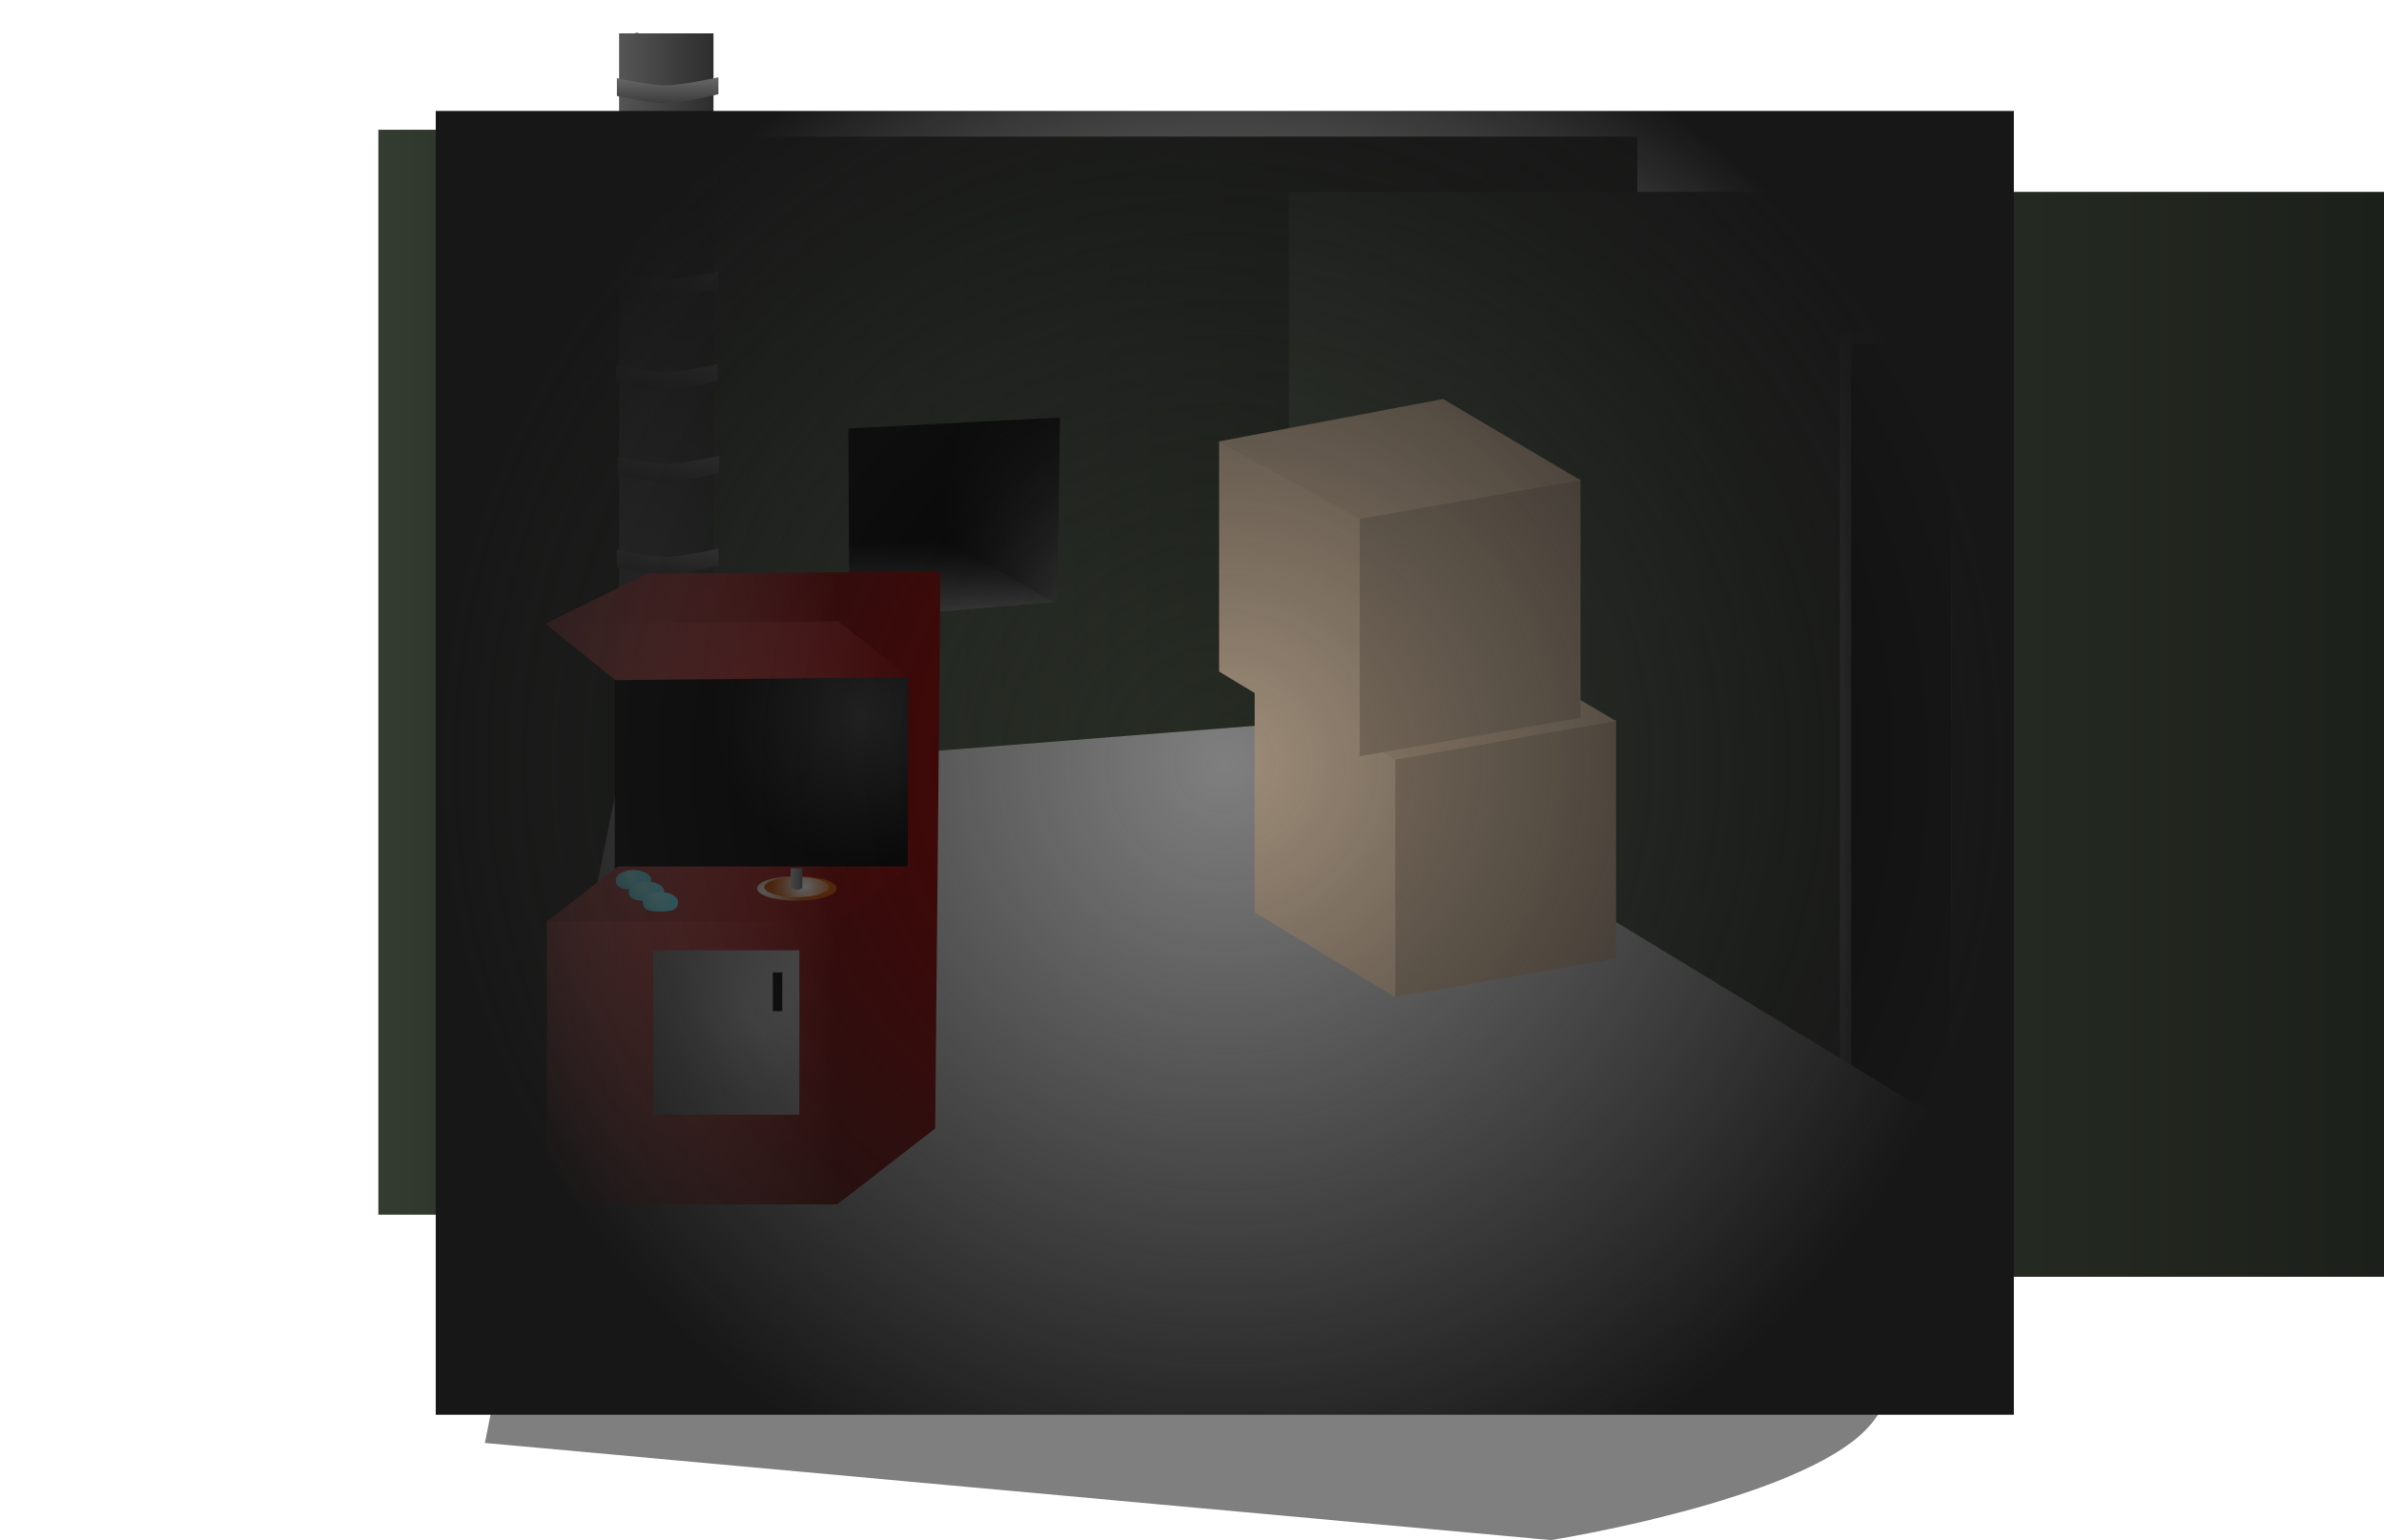 <svg version="1.1" xmlns="http://www.w3.org/2000/svg" xmlns:xlink="http://www.w3.org/1999/xlink" width="871.005" height="562.705" viewBox="0,0,871.005,562.705"><defs><linearGradient x1="461.347" y1="160.828" x2="468.847" y2="160.828" gradientUnits="userSpaceOnUse" id="color-1"><stop offset="0" stop-color="#7f7f7f"/><stop offset="1" stop-color="#4b4b4b"/></linearGradient><linearGradient x1="348.061" y1="33.26" x2="606.8" y2="13.396" gradientUnits="userSpaceOnUse" id="color-2"><stop offset="0" stop-color="#444444"/><stop offset="1" stop-color="#676767"/></linearGradient><linearGradient x1="137.681" y1="95.856" x2="196.681" y2="95.856" gradientUnits="userSpaceOnUse" id="color-3"><stop offset="0" stop-color="#000000"/><stop offset="1" stop-color="#6b6b6b"/></linearGradient><linearGradient x1="134.325" y1="98.856" x2="134.325" y2="136.856" gradientUnits="userSpaceOnUse" id="color-4"><stop offset="0" stop-color="#000000"/><stop offset="1" stop-color="#949494"/></linearGradient><linearGradient x1="142.764" y1="43.05" x2="142.764" y2="157.05" gradientUnits="userSpaceOnUse" id="color-5"><stop offset="0" stop-color="#000000"/><stop offset="1" stop-color="#000000" stop-opacity="0"/></linearGradient><linearGradient x1="-69.245" y1="146.871" x2="53.408" y2="146.871" gradientUnits="userSpaceOnUse" id="color-6"><stop offset="0" stop-color="#343c31"/><stop offset="1" stop-color="#1c201a"/></linearGradient><linearGradient x1="18.848" y1="149.379" x2="390.75" y2="149.379" gradientUnits="userSpaceOnUse" id="color-7"><stop offset="0" stop-color="#343c31"/><stop offset="1" stop-color="#1c201a"/></linearGradient><linearGradient x1="264.599" y1="169.571" x2="663.528" y2="169.571" gradientUnits="userSpaceOnUse" id="color-8"><stop offset="0" stop-color="#343c31"/><stop offset="1" stop-color="#1c201a"/></linearGradient><linearGradient x1="18.698" y1="158.911" x2="53.202" y2="158.911" gradientUnits="userSpaceOnUse" id="color-9"><stop offset="0" stop-color="#555555"/><stop offset="1" stop-color="#2d2d2d"/></linearGradient><linearGradient x1="36.125" y1="172.667" x2="36.125" y2="182.106" gradientUnits="userSpaceOnUse" id="color-10"><stop offset="0" stop-color="#686868"/><stop offset="1" stop-color="#3c3c3c"/></linearGradient><linearGradient x1="36.451" y1="138.813" x2="36.451" y2="148.253" gradientUnits="userSpaceOnUse" id="color-11"><stop offset="0" stop-color="#686868"/><stop offset="1" stop-color="#3c3c3c"/></linearGradient><linearGradient x1="36.451" y1="101.705" x2="36.451" y2="111.145" gradientUnits="userSpaceOnUse" id="color-12"><stop offset="0" stop-color="#686868"/><stop offset="1" stop-color="#3c3c3c"/></linearGradient><linearGradient x1="36.776" y1="67.852" x2="36.776" y2="77.291" gradientUnits="userSpaceOnUse" id="color-13"><stop offset="0" stop-color="#686868"/><stop offset="1" stop-color="#3c3c3c"/></linearGradient><linearGradient x1="36.125" y1="34.324" x2="36.125" y2="43.764" gradientUnits="userSpaceOnUse" id="color-14"><stop offset="0" stop-color="#686868"/><stop offset="1" stop-color="#3c3c3c"/></linearGradient><linearGradient x1="36.451" y1="0.471" x2="36.451" y2="9.91" gradientUnits="userSpaceOnUse" id="color-15"><stop offset="0" stop-color="#686868"/><stop offset="1" stop-color="#3c3c3c"/></linearGradient><linearGradient x1="36.125" y1="-36.638" x2="36.125" y2="-27.198" gradientUnits="userSpaceOnUse" id="color-16"><stop offset="0" stop-color="#686868"/><stop offset="1" stop-color="#3c3c3c"/></linearGradient><linearGradient x1="36.451" y1="-70.491" x2="36.451" y2="-61.051" gradientUnits="userSpaceOnUse" id="color-17"><stop offset="0" stop-color="#686868"/><stop offset="1" stop-color="#3c3c3c"/></linearGradient><radialGradient cx="106.694" cy="162.156" r="54.579" gradientUnits="userSpaceOnUse" id="color-18"><stop offset="0" stop-color="#282828"/><stop offset="1" stop-color="#000000"/></radialGradient><linearGradient x1="98.549" y1="289.435" x2="-7.669" y2="289.435" gradientUnits="userSpaceOnUse" id="color-19"><stop offset="0" stop-color="#550000"/><stop offset="1" stop-color="#ff6b6b"/></linearGradient><radialGradient cx="65.424" cy="273.345" r="30.045" gradientUnits="userSpaceOnUse" id="color-20"><stop offset="0" stop-color="#989898"/><stop offset="1" stop-color="#828282"/></radialGradient><linearGradient x1="98.549" y1="221.435" x2="-7.669" y2="221.435" gradientUnits="userSpaceOnUse" id="color-21"><stop offset="0" stop-color="#5c0000"/><stop offset="1" stop-color="#d95b5b"/></linearGradient><linearGradient x1="124.631" y1="138.984" x2="-8.385" y2="138.984" gradientUnits="userSpaceOnUse" id="color-22"><stop offset="0" stop-color="#550000"/><stop offset="1" stop-color="#d95b5b"/></linearGradient><linearGradient x1="99.086" y1="111.739" x2="-7.132" y2="111.739" gradientUnits="userSpaceOnUse" id="color-23"><stop offset="0" stop-color="#550000"/><stop offset="1" stop-color="#d95b5b"/></linearGradient><radialGradient cx="22.305" cy="220.838" r="6.45" gradientUnits="userSpaceOnUse" id="color-24"><stop offset="0" stop-color="#a7feff"/><stop offset="1" stop-color="#66ebff"/></radialGradient><radialGradient cx="27.077" cy="225.014" r="6.45" gradientUnits="userSpaceOnUse" id="color-25"><stop offset="0" stop-color="#a7feff"/><stop offset="1" stop-color="#66ebff"/></radialGradient><radialGradient cx="32.147" cy="228.891" r="6.45" gradientUnits="userSpaceOnUse" id="color-26"><stop offset="0" stop-color="#a7feff"/><stop offset="1" stop-color="#66ebff"/></radialGradient><radialGradient cx="71.439" cy="227.015" r="14.54" gradientUnits="userSpaceOnUse" id="color-27"><stop offset="0" stop-color="#bababa"/><stop offset="1" stop-color="#943900"/></radialGradient><radialGradient cx="86.239" cy="225.215" r="11.892" gradientUnits="userSpaceOnUse" id="color-28"><stop offset="0" stop-color="#bababa"/><stop offset="1" stop-color="#943900"/></radialGradient><linearGradient x1="85.673" y1="222.085" x2="81.399" y2="222.085" gradientUnits="userSpaceOnUse" id="color-29"><stop offset="0" stop-color="#4e4e4e"/><stop offset="1" stop-color="#848484"/></linearGradient><radialGradient cx="240" cy="180" r="288.288" gradientUnits="userSpaceOnUse" id="color-30"><stop offset="0" stop-color="#171717" stop-opacity="0"/><stop offset="1" stop-color="#171717"/></radialGradient></defs><g transform="translate(207.477,98.726)"><g data-paper-data="{&quot;isPaintingLayer&quot;:true}" fill-rule="nonzero" stroke-linejoin="miter" stroke-miterlimit="10" stroke-dasharray="" stroke-dashoffset="0" style="mix-blend-mode: normal"><path d="M464.791,317.059l-0,-294.099l40.013,-1c0,0 3.022,293.599 -2.501,293.599c-5.523,0 -37.513,1.5 -37.513,1.5z" data-paper-data="{&quot;noHover&quot;:false,&quot;origItem&quot;:[&quot;Path&quot;,{&quot;applyMatrix&quot;:true,&quot;segments&quot;:[[[1004.59588,630.35206],[-11.04569,0],[11.04569,0]],[1009.59588,43.35206],[929.59588,45.35206],[929.59588,633.35206]],&quot;closed&quot;:true,&quot;fillColor&quot;:[1,1,1]}]}" fill="#000000" stroke="none" stroke-width="0.5" stroke-linecap="butt"/><path d="M461.347,297.078v-272.5h7.5v272.5z" fill="url(#color-1)" stroke="none" stroke-width="0" stroke-linecap="butt"/><path d="M347.633,22.016l259.454,-4.874l0.141,7.499l-259.454,4.874z" fill="url(#color-2)" stroke="none" stroke-width="0" stroke-linecap="butt"/><g stroke="none" stroke-width="0" stroke-linecap="butt"><path d="M64.681,118.356v-83.5h88.5v83.5z" fill="#000000"/><path d="M137.681,145.356v-99h59v99z" fill="url(#color-3)"/><path d="M86.681,136.856l-6.211,-34.395l57.711,-3.605l50,28.5v9.5z" fill="url(#color-4)"/></g><path d="M86.181,157.05v-114h113.167v114z" fill="url(#color-5)" stroke="none" stroke-width="0" stroke-linecap="butt"/><path d="M-69.245,345.07v-396.396h122.652v396.396z" fill="url(#color-6)" stroke="none" stroke-width="0" stroke-linecap="butt"/><path d="M18.848,347.577v-396.396h371.902v396.396zM178.806,121.163l1,-67.333l-77.333,4l0.333,69.667z" fill="url(#color-7)" stroke="none" stroke-width="0" stroke-linecap="butt"/><path d="M263.349,367.769v-396.396h400.179v396.396zM502.298,315.176c5.523,0 2.5,-293.5 2.5,-293.5l-40,1v294c0,0 31.977,-1.5 37.5,-1.5z" fill="url(#color-8)" stroke="none" stroke-width="0" stroke-linecap="butt"/><path d="M-30.322,428.481l49.005,-243.752l244.814,-19.262l241.346,146.828c0,0 -7.239,87.036 -30.337,111.094c-25.253,26.303 -115.294,40.59 -115.294,40.59z" data-paper-data="{&quot;index&quot;:null}" fill="#7f7f7f" stroke="none" stroke-width="NaN" stroke-linecap="butt"/><path d="M-207.477,-98.726c0,0 0,0 0,0c0,0 0,0 -0,0z" fill="#004cff" stroke="#000000" stroke-width="0" stroke-linecap="butt"/><g><path d="M23.921,191.459l1.302,-277.336" fill="none" stroke="#909090" stroke-width="2" stroke-linecap="round"/><path d="M18.698,191.264v-277.789h34.504v278.082c0,0 0.63,6.416 -17.578,6.633c-17.158,0.205 -16.927,-6.925 -16.927,-6.925z" fill="url(#color-9)" stroke="none" stroke-width="0" stroke-linecap="butt"/><path d="M17.571,179.502v-6.51c0,0 11.793,2.604 17.857,2.604c6.297,0 19.252,-2.93 19.252,-2.93v6.185c0,0 -12.955,3.255 -19.252,3.255c-6.064,0 -17.857,-2.604 -17.857,-2.604z" fill="url(#color-10)" stroke="none" stroke-width="0" stroke-linecap="butt"/><path d="M17.896,145.649v-6.51c0,0 11.793,2.604 17.857,2.604c6.297,0 19.252,-2.93 19.252,-2.93v6.185c0,0 -12.955,3.255 -19.252,3.255c-6.064,0 -17.857,-2.604 -17.857,-2.604z" fill="url(#color-11)" stroke="none" stroke-width="0" stroke-linecap="butt"/><path d="M17.896,108.541v-6.51c0,0 11.793,2.604 17.857,2.604c6.297,0 19.252,-2.93 19.252,-2.93v6.185c0,0 -12.955,3.255 -19.252,3.255c-6.064,0 -17.857,-2.604 -17.857,-2.604z" fill="url(#color-12)" stroke="none" stroke-width="0" stroke-linecap="butt"/><path d="M18.222,74.687v-6.51c0,0 11.793,2.604 17.857,2.604c6.297,0 19.252,-2.93 19.252,-2.93v6.185c0,0 -12.955,3.255 -19.252,3.255c-6.064,0 -17.857,-2.604 -17.857,-2.604z" fill="url(#color-13)" stroke="none" stroke-width="0" stroke-linecap="butt"/><path d="M17.571,41.16v-6.51c0,0 11.793,2.604 17.857,2.604c6.297,0 19.252,-2.93 19.252,-2.93v6.185c0,0 -12.955,3.255 -19.252,3.255c-6.064,0 -17.857,-2.604 -17.857,-2.604z" fill="url(#color-14)" stroke="none" stroke-width="0" stroke-linecap="butt"/><path d="M17.896,7.306v-6.51c0,0 11.793,2.604 17.857,2.604c6.297,0 19.252,-2.93 19.252,-2.93v6.185c0,0 -12.955,3.255 -19.252,3.255c-6.064,0 -17.857,-2.604 -17.857,-2.604z" fill="url(#color-15)" stroke="none" stroke-width="0" stroke-linecap="butt"/><path d="M17.571,-29.802v-6.51c0,0 11.793,2.604 17.857,2.604c6.297,0 19.252,-2.93 19.252,-2.93v6.185c0,0 -12.955,3.255 -19.252,3.255c-6.064,0 -17.857,-2.604 -17.857,-2.604z" fill="url(#color-16)" stroke="none" stroke-width="0" stroke-linecap="butt"/><path d="M17.896,-63.655v-6.51c0,0 11.793,2.604 17.857,2.604c6.297,0 19.252,-2.93 19.252,-2.93v6.185c0,0 -12.955,3.255 -19.252,3.255c-6.064,0 -17.857,-2.604 -17.857,-2.604z" fill="url(#color-17)" stroke="none" stroke-width="0" stroke-linecap="butt"/></g><g data-paper-data="{&quot;index&quot;:null}" stroke="none" stroke-width="0" stroke-linecap="butt"><path d="M301.783,265.656v-87.228l81.196,-14.12v87.228z" fill="#837463"/><path d="M250.915,234.645v-84.145l51.381,27.927v87.228z" fill="#9f8d79"/><path d="M382.979,164.726l-80.683,14.12l-51.495,-28.28l81.944,-15.507z" fill="#988672"/></g><g data-paper-data="{&quot;index&quot;:null}" stroke="none" stroke-width="0" stroke-linecap="butt"><path d="M288.783,177.656v-87.228l81.196,-14.12v87.228z" fill="#837463"/><path d="M237.915,146.645v-84.145l51.381,27.927v87.228z" fill="#9f8d79"/><path d="M369.979,76.726l-80.683,14.12l-51.495,-28.28l81.944,-15.507z" fill="#988672"/></g><g data-paper-data="{&quot;index&quot;:null}" stroke="none" stroke-linecap="butt"><path d="M17.14,226.356v-77.843h109.159v77.843z" fill="url(#color-18)" stroke-width="0"/><path d="M98.358,341.331v-103.79l25.809,-19.979l0.209,-68.471l-25.888,-20.84l37.633,-18.115l-1.931,203.458z" fill="#550000" stroke-width="0"/><path d="M-7.669,341.331v-103.79h106.218c0,0 0,18.755 0,31.367c0,19.163 0,72.423 0,72.423z" fill="url(#color-19)" stroke-width="0"/><path d="M31.176,308.555v-60.089h53.413v60.089z" fill="url(#color-20)" stroke-width="0"/><path d="M74.878,270.721v-14.162h3.439v14.162z" fill="#000000" stroke-width="0"/><path d="M-7.669,237.987l25.948,-20.132h106.218l-25.948,20.132z" fill="url(#color-21)" stroke-width="0"/><path d="M98.728,128.202l25.903,20.49l-107.247,1.074l-25.769,-20.669z" data-paper-data="{&quot;index&quot;:null}" fill="url(#color-22)" stroke-width="0"/><path d="M-8.385,129.186l37.579,-18.342l106.934,-0.716l-37.042,18.163z" fill="url(#color-23)" stroke-width="0"/><g stroke-width="0"><path d="M30.395,222.726c0,1.963 -0.552,3.555 -6.45,3.555c-5.797,0 -6.45,-1.592 -6.45,-3.555c0,-1.963 2.888,-3.555 6.45,-3.555c3.562,0 6.45,1.592 6.45,3.555z" fill="url(#color-24)"/><path d="M35.167,226.902c0,1.963 -0.552,3.555 -6.45,3.555c-5.797,0 -6.45,-1.592 -6.45,-3.555c0,-1.963 2.888,-3.555 6.45,-3.555c3.562,0 6.45,1.592 6.45,3.555z" fill="url(#color-25)"/><path d="M40.237,230.779c0,1.963 -0.552,3.555 -6.45,3.555c-5.797,0 -6.45,-1.592 -6.45,-3.555c0,-1.963 2.888,-3.555 6.45,-3.555c3.562,0 6.45,1.592 6.45,3.555z" fill="url(#color-26)"/></g><g><path d="M83.632,221.342c8.017,0 14.54,2.027 14.54,4.52c0,2.492 -6.523,4.52 -14.54,4.52c-8.017,0 -14.54,-2.028 -14.54,-4.52c0,-2.492 6.522,-4.52 14.54,-4.52z" fill="url(#color-27)" stroke-width="1"/><path d="M83.632,229.087c-6.568,0 -11.892,-1.655 -11.892,-3.697c0,-2.042 5.324,-3.697 11.892,-3.697c6.568,0 11.892,1.655 11.892,3.697c0,2.042 -5.324,3.697 -11.892,3.697z" fill="url(#color-28)" stroke-width="1"/><path d="M83.571,226.324c-1.406,0.038 -2.172,-0.631 -2.172,-0.631v-7.217h4.274v7.217c0,0 -0.542,0.588 -2.102,0.631z" fill="url(#color-29)" stroke-width="0"/></g></g><path d="M-48.288,418.189v-476.379h576.577v476.379z" fill="url(#color-30)" stroke="none" stroke-width="0" stroke-linecap="butt"/></g></g></svg>